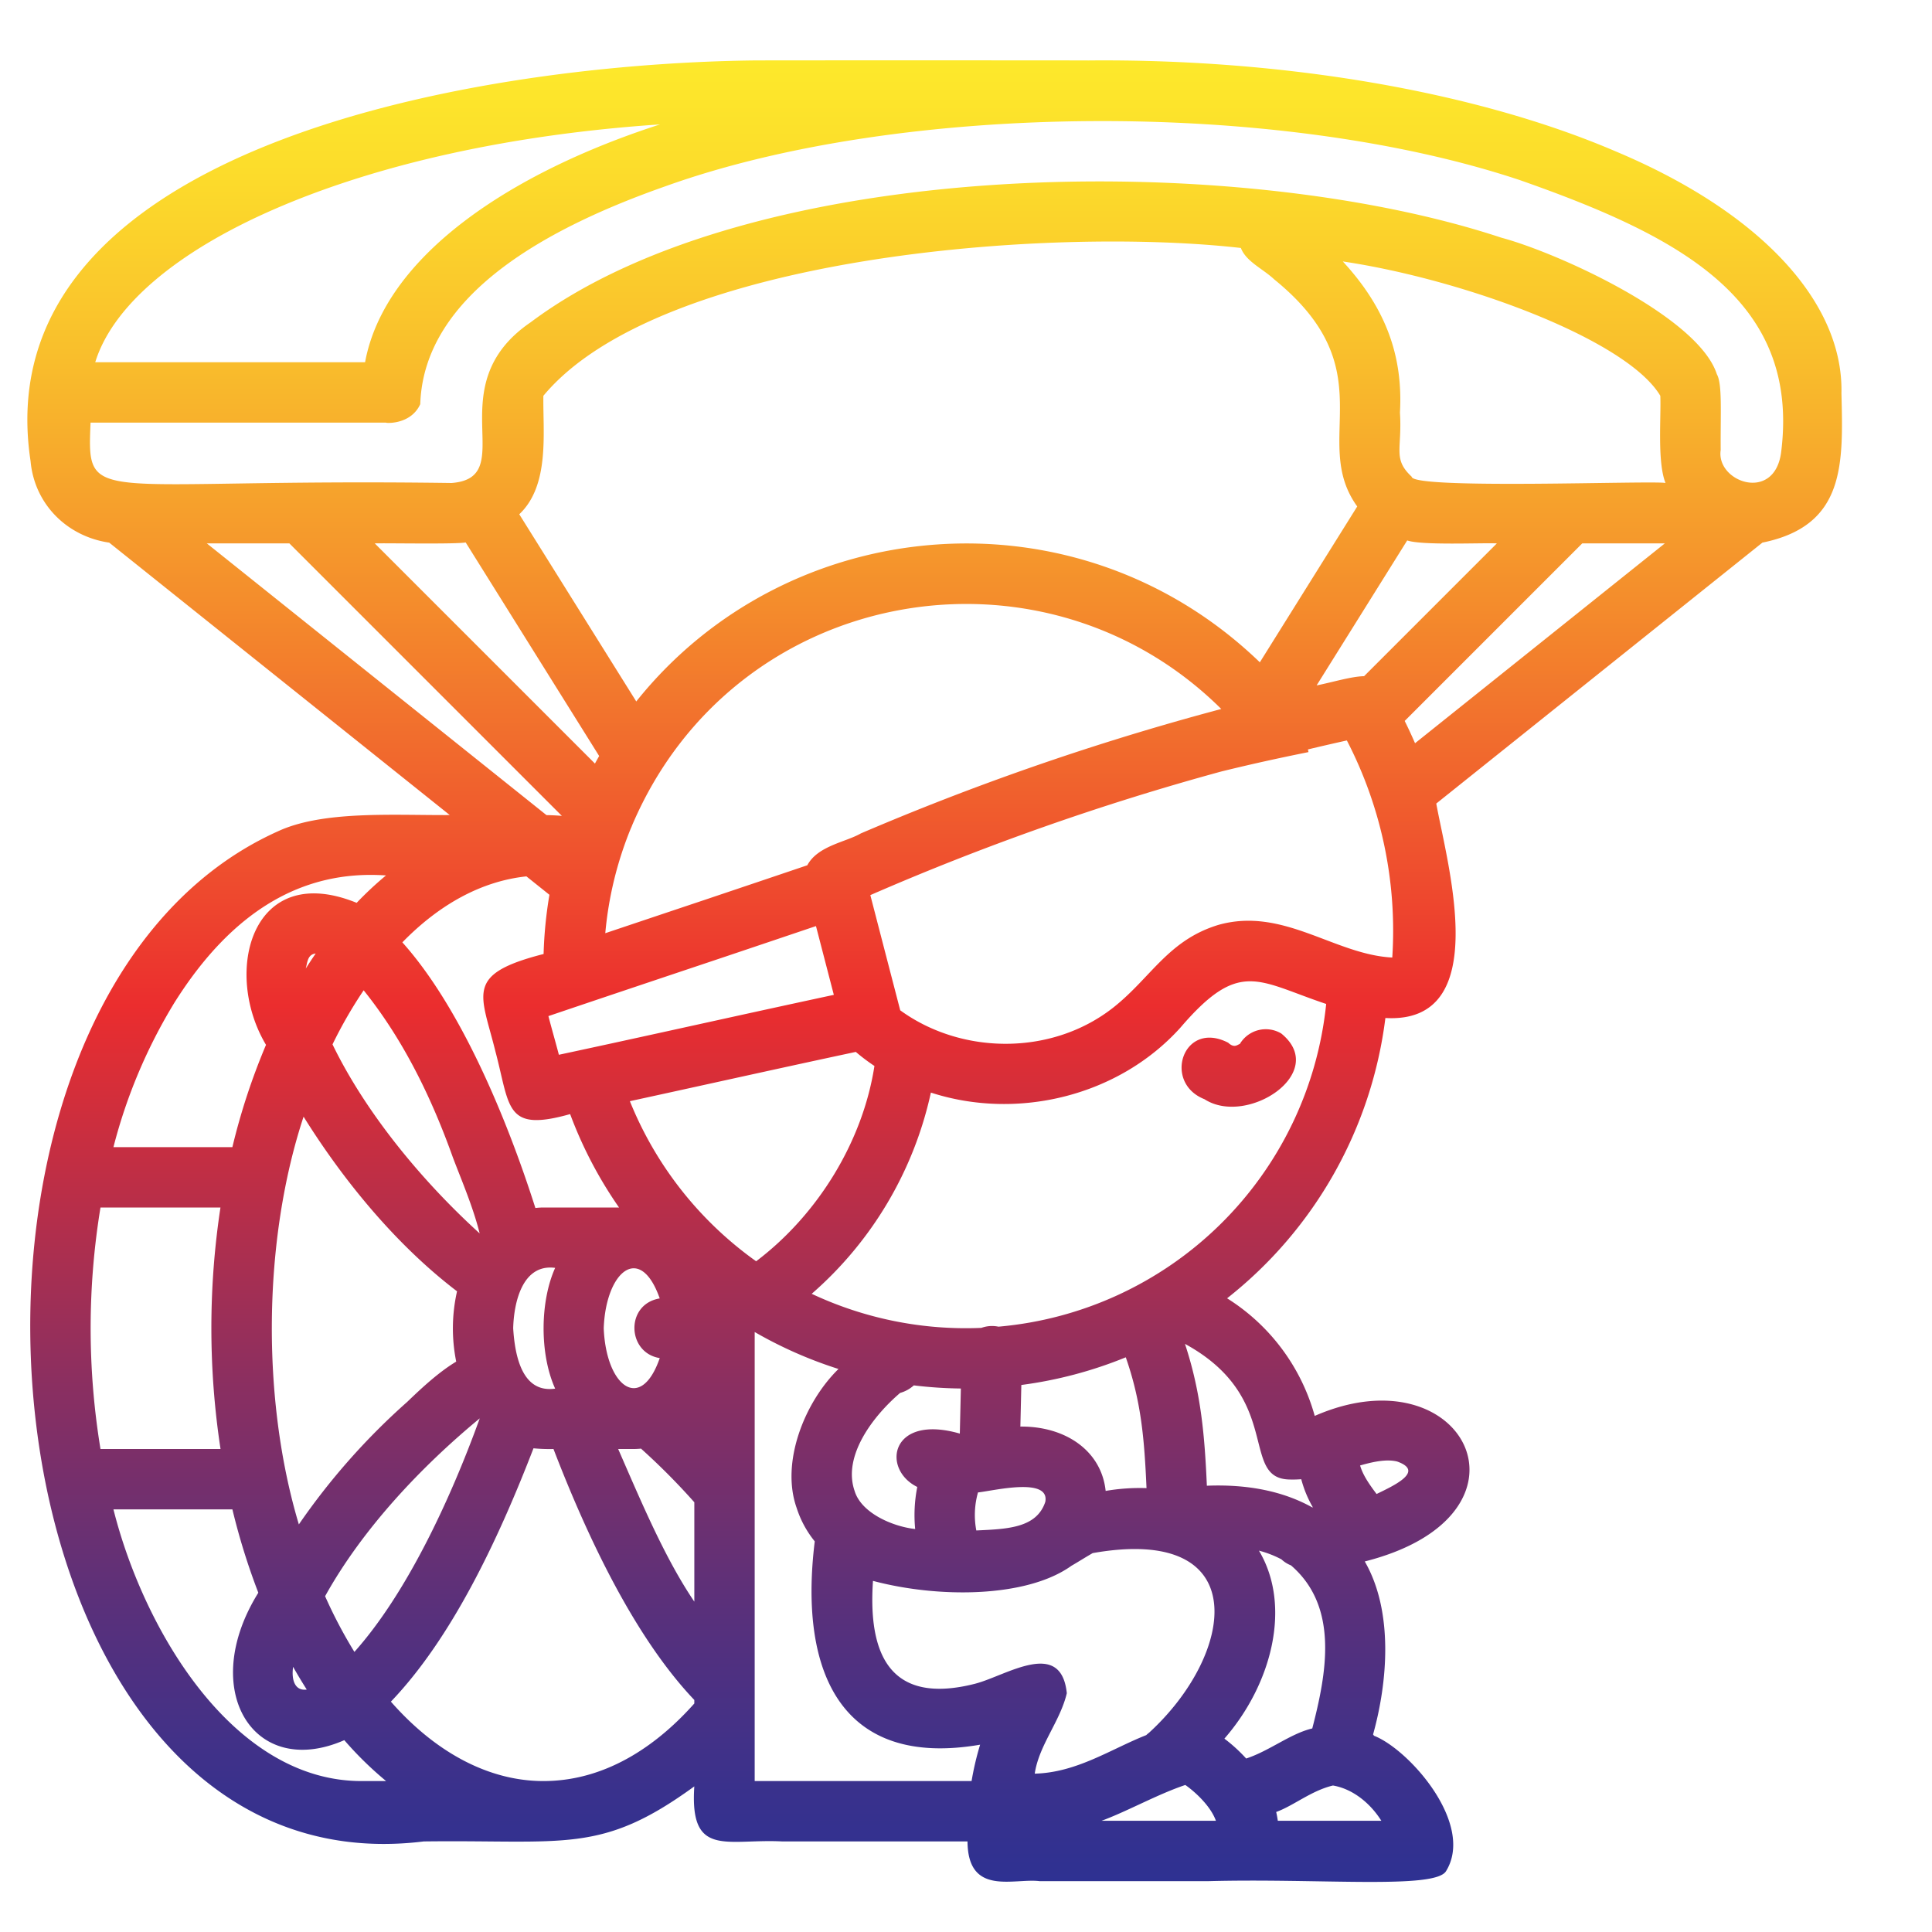 <svg height="512" viewBox="0 0 512 512" width="512" xmlns="http://www.w3.org/2000/svg" xmlns:xlink="http://www.w3.org/1999/xlink"><linearGradient id="a" gradientUnits="userSpaceOnUse" x1="247.696" x2="247.696" y1="15.991" y2="498.73"><stop offset="0" stop-color="#fde92b"/><stop offset=".057" stop-color="#fcdd2b"/><stop offset=".16" stop-color="#f9bf2c"/><stop offset=".296" stop-color="#f48d2c"/><stop offset=".459" stop-color="#ee482e"/><stop offset=".519" stop-color="#eb2d2e"/><stop offset=".571" stop-color="#d22e3b"/><stop offset=".724" stop-color="#8c2f60"/><stop offset=".851" stop-color="#59307b"/><stop offset=".947" stop-color="#3a318c"/><stop offset="1" stop-color="#2e3192"/></linearGradient><path d="m319.215 291.309c-11.2-4.385-5.654-21.124 6.262-14.98 1.621 1.509 2.407.555 3.1.323a8 8 0 0 1 10.97-2.766c12.773 10.39-9.088 24.697-20.332 17.423zm168.785-187.118c.465 18.8 1.077 35.124-20.942 39.607l-86.43 69.15c2.916 16.1 15.241 58.5-13.485 56.832a112.276 112.276 0 0 1 -41.952 74.284 53.7 53.7 0 0 1 23.226 31.167c39.841-17.442 61.731 26.279 13.261 38.572 7.677 13.3 6.052 32.05 2.2 45.848.09.111.171.229.255.345 9.339 3.644 26.8 23.445 19.065 35.906-3 4.829-33.412 1.83-63.021 2.622h-44.677c-6.8-.849-19 4.074-19.1-10.525h-49.083c-14.775-.756-24.6 4.434-23.317-14.591-24.762 18.021-34.125 14.113-71.7 14.59-119.877 14.79-141.229-221.388-38.813-267.617 11.939-5.628 30.693-4.3 45.707-4.381l-90.252-72.2c-11.15-1.624-19.819-10.17-20.842-21.606-12.453-82.15 114.9-105.155 191.29-106.171 1.961-.048 87.042-.037 88.984 0 51.684-.489 102.655 8.175 139.694 24.051 39.008 16.363 60.477 40.364 59.932 64.117zm-462.76-8.191h71.509c5.168-27.97 38.181-50.12 78.168-63.031-38.693 2.591-74.239 10.331-101.976 22.364-26.347 11.434-43.171 25.912-47.701 40.667zm414.76 8.891c-8.806-14.834-51.825-30.791-84.143-35.605 11.906 12.888 15.943 25.777 15.143 40.05.627 9.775-1.986 12.223 3.116 17 .186 3.472 64.614.939 67.261 1.668-2.218-5.584-1.146-17.33-1.377-23.113zm-312.86 270.988c-15.678 12.949-31.093 29.336-40.986 47.132a124.456 124.456 0 0 0 7.767 14.76c13.762-15.399 25.321-40.071 33.219-61.892zm-45.848 71.871q-1.866-2.928-3.618-6.021c-.52 3.771.655 6.437 3.618 6.021zm39.608-86.909a44.566 44.566 0 0 1 .22-18.631c-16.061-12.23-30.038-29.242-40.668-46.28-10.822 32.789-11.167 74.985-1.252 108.054a178.992 178.992 0 0 1 28.7-32.453c4.176-4.022 8.523-7.996 13-10.69zm24.435-91.565c.989 3.8 2.014 7.307 2.771 10.249 19.538-4.176 38.948-8.511 57.951-12.652 4.54-.988 9.628-2.092 14.915-3.226q-2.367-9.112-4.73-18.227c-8.087 2.735-16.363 5.521-24.694 8.323-15.322 5.133-31.473 10.541-46.213 15.533zm29.5 90.63c-8.716-1.4-9.163-14.289 0-15.812-5.219-14.831-14.3-7.134-14.84 7.906.613 15.432 9.814 22.465 14.845 7.906zm-10.783-39.906a111.077 111.077 0 0 1 -12.96-24.752c-17.328 4.88-15.855-1.765-19.8-16.61-3.809-15.415-8.257-20.444 12.767-25.82a112.445 112.445 0 0 1 1.546-15.69l-6.1-4.88c-11.661 1.239-22.869 7.215-32.876 17.487 15.238 16.991 27.492 46.03 35.254 70.395a19.146 19.146 0 0 1 2.117-.13zm-67.679-57.56a117.425 117.425 0 0 0 -8.253 14.335c8.98 18.518 24.119 36.59 38.994 50.089-1.759-7.121-5.108-14.83-7.118-20.194-6.412-17.946-14.163-32.455-23.623-44.23zm-12.712-9.751c-2.181.24-2.191 2.378-2.631 3.987q1.289-2.037 2.631-3.987zm63.462 115.311c-4.2-9.3-3.974-23.212 0-32-8.767-1.157-10.955 9.344-11.123 16 .711 11.724 4.527 16.94 11.123 16zm16.7 16c6.214 14.229 12.4 28.984 20.18 40.453v-26.337a178.653 178.653 0 0 0 -14.125-14.216c-.62.061-1.245.1-1.878.1zm67.914-101.506a52.117 52.117 0 0 1 -4.944-3.729c-6.142 1.312-12.1 2.6-17.328 3.741-14.292 3.115-28.725 6.316-42.541 9.319a96.25 96.25 0 0 0 33.462 42.425c16.457-12.441 28.267-31.835 31.348-51.756zm87.945-93.537q1.986-.544 3.966-1.072c-47.33-46.964-128.909-33.028-156.117 30.8a8.185 8.185 0 0 1 -.345.823 95.734 95.734 0 0 0 -6.779 27.8c8.638-2.9 17.373-5.829 26.055-8.737 9.3-3.126 18.507-6.228 27.478-9.266 2.79-5.188 10.206-6.128 14.181-8.437a701.354 701.354 0 0 1 91.558-31.911zm29.235-7.321c4.074-.791 9.171-2.383 12.579-2.442l35.191-35.194c-4.187-.175-19.944.565-23.764-.781zm26.083 15.326 66.2-52.962h-21.887l-47.055 47.055q1.442 2.901 2.742 5.907zm-231-92.071c-.151 9.678 1.764 23.711-6.389 31.392l31.005 49.608c40.2-50.335 116.794-57.106 165.256-10.375l25.808-41.3c-12.7-17.591 7.776-36-21.982-60.163-3-2.827-7.488-4.732-8.85-8.339-51.321-5.823-154.148 2.258-184.848 39.177zm-44.687 39.109 58.353 58.352q.549-1.008 1.12-2l-35.375-56.6c-2.74.505-20.741.148-24.098.248zm-44.507 0 90.017 72.013q2.04.029 4.074.2l-72.21-72.213zm-24.741 160h31.519a172.67 172.67 0 0 1 8.91-27.1c-11.54-19.33-3.823-48.955 24.026-37.639a90.8 90.8 0 0 1 7.772-7.26c-22.135-1.549-40.827 9.46-56.077 33.73a140.137 140.137 0 0 0 -16.15 38.269zm-3.435 80h31.812a213.019 213.019 0 0 1 -.018-64h-31.794a197.526 197.526 0 0 0 0 64zm75.692 88a92.9 92.9 0 0 1 -11.078-10.841c-24.038 10.529-38.829-13.316-22.785-39.07a175.783 175.783 0 0 1 -6.871-22.089h-31.523c8.061 32.078 31.794 72.17 65.935 72zm81.678-20.557v-.935c-15.619-16.438-28.067-42.472-37.321-66.508a43.766 43.766 0 0 1 -5.3-.185c-9.532 24.724-21.808 50.446-37.788 67.137 11.943 13.616 26.097 21.048 40.409 21.048 17.677 0 31.257-10.716 40-20.557zm16 20.557h57.478a76.861 76.861 0 0 1 2.262-9.64c-36.462 6.267-48.144-18.7-43.822-53.882a27.2 27.2 0 0 1 -4.787-8.834c-4.3-12.071 2.077-28.058 11.077-36.851a112.43 112.43 0 0 1 -22.208-9.793zm70.665-104.966-.255 11.021c11.983-.111 21.481 6.433 22.6 17.053a53.188 53.188 0 0 1 10.829-.74c-.575-13-1.386-22.88-5.494-34.668a111.509 111.509 0 0 1 -27.68 7.334zm62.969 43.9c8.824 14.8 3.281 35.579-9.16 49.825a41.5 41.5 0 0 1 5.774 5.266c6.159-2.013 11.753-6.618 17.519-7.97 3.8-14.69 7.106-32.243-5.646-43.215a7.981 7.981 0 0 1 -2.534-1.6 27.6 27.6 0 0 0 -5.953-2.302zm-75.085 35.233c8.173-2.146 22.648-12.07 24.167 2.548-1.751 7.47-7.388 13.757-8.5 21.32 11.163-.283 20.179-6.513 29.543-10.209a9.25 9.25 0 0 1 .76-.644c22.868-20.913 27.959-55.188-14.943-47.594-1.936 1.109-4.071 2.468-5.634 3.36-11.921 8.537-35.307 8.6-52.594 4-1.293 18.894 4.058 33.186 27.201 27.223zm.629-50.663a21.96 21.96 0 0 0 -.446 10.084c8.089-.385 15.982-.576 18.287-7.595 1.236-6.685-13.996-2.855-17.841-2.485zm32.731 87.016h30.322c-1.545-4.26-6.113-8.1-8.114-9.485-7.129 2.4-14.668 6.593-21.274 9.142-.313.123-.622.231-.934.347zm-37.27-114.55a112.913 112.913 0 0 1 -12.469-.831 9 9 0 0 1 -3.629 2c-7.321 6.27-15.243 16.8-12.065 25.96 1.741 5.836 10.01 9.438 16.055 10.107a38.315 38.315 0 0 1 .556-11.146c-9.588-4.718-7.118-19.454 11.275-14.143zm111.431 114.554c-3.073-4.89-7.794-8.5-12.82-9.345-5.751 1.366-10.4 5.337-15.047 7.014.178.77.318 1.549.43 2.331zm-5.63-94.159c.688 2.365 2.146 4.625 4.368 7.56 4.685-2.271 12.794-6.008 5.452-8.608-2.774-.691-6.309.039-9.82 1.048zm-46.408-32.22c4.329 13.159 5.218 24.5 5.8 37.589 10.931-.434 20.28 1.486 27.91 5.729h.181a30.223 30.223 0 0 1 -3.077-7.455 29.6 29.6 0 0 1 -3.26.072c-13.103-.432-1.386-21.654-27.554-35.935zm37.419-90.088c-18.228-6.087-22.956-12.016-38.646 6.3-16.367 18.154-43.172 24.627-66.111 17.19a98.588 98.588 0 0 1 -31.586 53.326 96.082 96.082 0 0 0 44.96 9.029 8.352 8.352 0 0 1 4.534-.321 95.662 95.662 0 0 0 86.849-85.524zm5.482-69.828q-5.2 1.149-10.316 2.377l.142.709c-8.033 1.618-15.285 3.216-23.138 5.149a683.761 683.761 0 0 0 -92.972 32.751c2.612 10.089 5.39 20.783 7.914 30.5l.007.025c16.268 11.836 40.284 12.108 56.6-.836 9.912-7.89 14.463-17.794 27.778-21.815 17.159-4.794 30.729 7.9 46.019 8.668a109.672 109.672 0 0 0 -12.034-57.528zm45.9-148.481c-64.066-21.384-163.641-20.87-226.3 1.548-31.278 10.97-64.209 28.7-65.161 57.818-2.618 5.73-9.727 4.968-9.006 4.886-11.422 0-78.354 0-78.366 0-.961 22.671-.394 14.656 95.671 16 18.449-1.415-3.8-25.7 20.957-42.588 58.894-44.125 186.705-45.767 257.239-22.425 15.311 4.113 52.24 21.013 57.111 36.17 1.482 2.609.95 10.029 1.023 20.112-1.272 8.413 14.149 13.99 16 .731 5.199-40.579-26.818-57.387-69.171-72.252z" fill="url(#a)"/></svg>